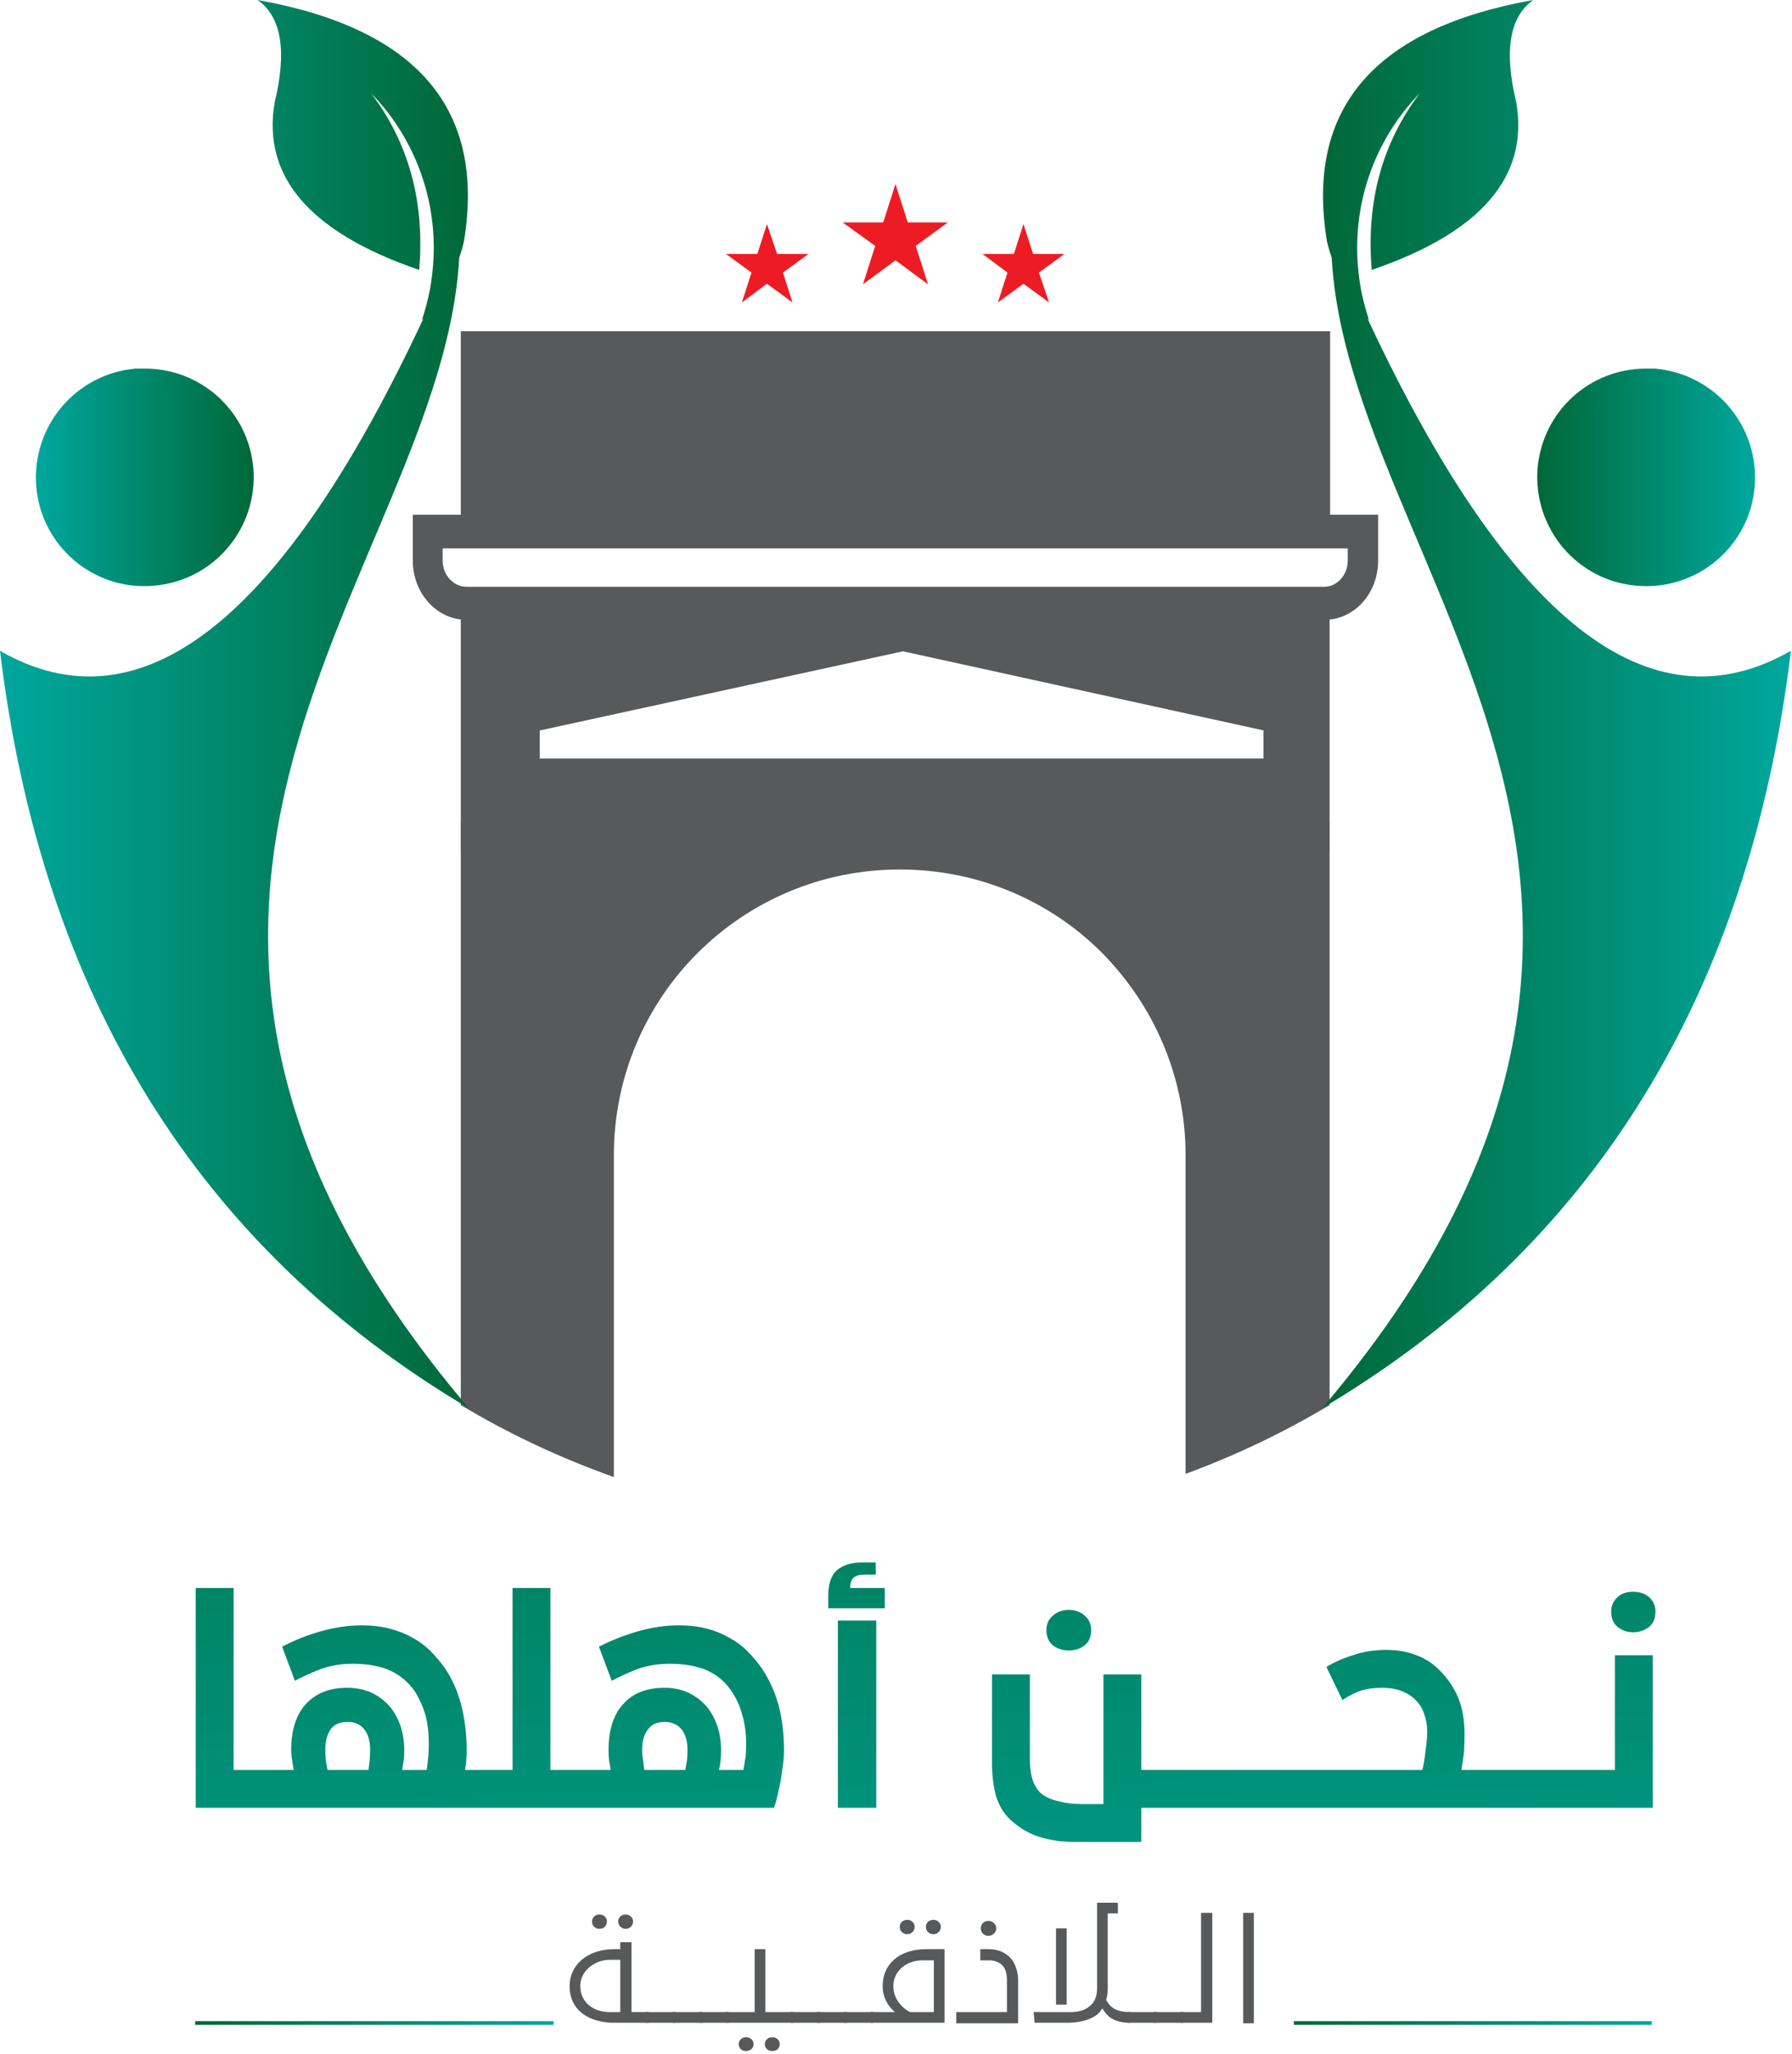 <svg width="336" height="385" viewBox="0 0 336 385" fill="none" xmlns="http://www.w3.org/2000/svg">
<path fill-rule="evenodd" clip-rule="evenodd" d="M167.902 34.5L170.202 41.7H177.702L171.702 46.1L174.002 53.3L167.902 48.8L161.802 53.3L164.102 46.1L158.002 41.7H165.602L167.902 34.5ZM191.902 42L193.702 47.6H199.602L194.802 51.1L196.702 56.7L191.902 53.2L187.102 56.7L188.902 51.1L184.202 47.6H190.102L191.902 42ZM143.802 42L145.702 47.6H151.602L146.802 51.1L148.602 56.7L143.802 53.2L139.102 56.7L140.902 51.1L136.102 47.6H142.002L143.802 42Z" fill="#ED1C24"/>
<path fill-rule="evenodd" clip-rule="evenodd" d="M249.398 101.2H86.398V62.1H249.398V101.2ZM86.398 154.1H249.298V159.5H86.398V154.1Z" fill="#58595B"/>
<path d="M86.398 113.1V263.4C95.398 268.8 104.998 273.3 115.098 276.9V216.6C115.098 186.9 139.098 163 168.698 163C183.498 163 196.898 168.9 206.598 178.6C216.298 188.4 222.298 201.8 222.298 216.6V276.3C231.798 272.8 240.798 268.5 249.298 263.4V113.1H86.398ZM236.898 142.2H101.198V136.9H101.398C124.065 131.966 146.698 127.033 169.298 122.1C191.832 127.033 214.332 131.966 236.798 136.9H236.898V142.2Z" fill="#58595B"/>
<path d="M77.398 96.5V105.1C77.398 111.2 81.898 116.2 87.498 116.2H248.298C253.898 116.2 258.398 111.3 258.398 105.1V96.5H77.398ZM252.698 105.1C252.698 107.8 250.698 110 248.298 110H87.498C84.998 110 82.998 107.8 82.998 105.1V102.8H252.698V105.1Z" fill="#58595B"/>
<path d="M161.699 292.9C159.699 292.9 158.133 293.367 156.999 294.3C155.866 295.234 155.299 296.867 155.299 299.2V301.5H165.899V297.7H159.399C159.399 296.9 159.599 296.267 159.999 295.8C160.399 295.4 161.099 295.2 162.099 295.2H164.199V292.9H161.699ZM96.099 297.7V331.8H92.099H87.199C87.399 330.534 87.499 329.334 87.499 328.2C87.499 325.134 87.166 322.3 86.499 319.7C85.832 317.1 84.799 314.767 83.399 312.7C82.599 311.567 81.699 310.5 80.699 309.5C79.699 308.5 78.566 307.667 77.299 307C76.032 306.267 74.599 305.7 72.999 305.3C71.466 304.9 69.766 304.7 67.899 304.7C65.366 304.7 62.799 305.067 60.199 305.8C57.599 306.534 55.166 307.5 52.899 308.7L55.299 315.1C56.633 314.367 58.233 313.634 60.099 312.9C61.966 312.234 63.966 311.9 66.099 311.9C68.966 311.9 71.333 312.334 73.199 313.2C75.066 314.067 76.599 315.367 77.799 317.1C78.666 318.5 79.332 320 79.799 321.6C80.199 323.134 80.399 324.934 80.399 327C80.399 327.667 80.366 328.434 80.299 329.3C80.233 330.1 80.132 330.934 79.999 331.8H75.399C75.466 331.334 75.566 330.767 75.699 330.1C75.766 329.434 75.799 328.767 75.799 328.1C75.799 326.367 75.532 324.767 74.999 323.3C74.466 321.834 73.733 320.6 72.799 319.6C71.866 318.6 70.733 317.8 69.399 317.2C68.066 316.667 66.632 316.4 65.099 316.4C61.833 316.4 59.266 317.4 57.399 319.4C55.533 321.4 54.599 324.3 54.599 328.1C54.599 328.767 54.666 329.434 54.799 330.1C54.866 330.767 54.966 331.334 55.099 331.8H50.299H43.799V297.7H36.699V338.9H49.299H91.099H108.699H145.099C145.366 338.234 145.599 337.434 145.799 336.5C145.999 335.634 146.199 334.7 146.399 333.7C146.533 332.767 146.666 331.834 146.799 330.9C146.933 329.967 146.999 329.067 146.999 328.2C146.999 325.134 146.666 322.3 145.999 319.7C145.266 317.1 144.199 314.767 142.799 312.7C141.999 311.567 141.099 310.5 140.099 309.5C139.099 308.5 137.966 307.667 136.699 307C135.433 306.267 134.033 305.7 132.499 305.3C130.899 304.9 129.166 304.7 127.299 304.7C124.766 304.7 122.233 305.067 119.699 305.8C117.099 306.534 114.633 307.5 112.299 308.7L114.699 315.1C116.033 314.367 117.633 313.634 119.499 312.9C121.366 312.234 123.366 311.9 125.499 311.9C128.366 311.9 130.766 312.334 132.699 313.2C134.566 314.067 136.066 315.367 137.199 317.1C138.133 318.5 138.799 320 139.199 321.6C139.666 323.134 139.899 324.934 139.899 327C139.899 327.667 139.866 328.434 139.799 329.3C139.666 330.1 139.533 330.934 139.399 331.8H134.799C134.933 331.334 135.033 330.767 135.099 330.1C135.166 329.434 135.199 328.767 135.199 328.1C135.199 326.367 134.933 324.767 134.399 323.3C133.866 321.834 133.133 320.6 132.199 319.6C131.266 318.6 130.133 317.8 128.799 317.2C127.533 316.667 126.133 316.4 124.599 316.4C121.266 316.4 118.699 317.4 116.899 319.4C115.033 321.4 114.099 324.3 114.099 328.1C114.099 328.767 114.133 329.434 114.199 330.1C114.333 330.767 114.433 331.334 114.499 331.8H109.699H103.199V297.7H96.099ZM120.599 330.1C120.466 329.434 120.399 328.734 120.399 328C120.399 326.4 120.766 325.134 121.499 324.2C122.166 323.267 123.199 322.8 124.599 322.8C125.933 322.8 126.999 323.267 127.799 324.2C128.533 325.134 128.899 326.4 128.899 328C128.899 328.734 128.866 329.434 128.799 330.1C128.666 330.767 128.566 331.334 128.499 331.8H120.799C120.733 331.334 120.666 330.767 120.599 330.1ZM61.099 330.1C61.032 329.434 60.999 328.734 60.999 328C60.999 326.4 61.333 325.134 61.999 324.2C62.666 323.267 63.733 322.8 65.199 322.8C66.533 322.8 67.566 323.267 68.299 324.2C69.032 325.134 69.399 326.4 69.399 328C69.399 328.734 69.366 329.434 69.299 330.1C69.233 330.767 69.166 331.334 69.099 331.8H61.399C61.333 331.334 61.233 330.767 61.099 330.1ZM303.299 299.4C302.499 300.134 302.099 301.034 302.099 302.1C302.099 303.367 302.499 304.334 303.299 305C304.166 305.667 305.133 306 306.199 306C307.333 306 308.333 305.667 309.199 305C309.999 304.334 310.399 303.367 310.399 302.1C310.399 301.034 309.999 300.134 309.199 299.4C308.399 298.734 307.399 298.4 306.199 298.4C304.999 298.4 304.033 298.734 303.299 299.4ZM197.399 302.9C196.599 303.567 196.199 304.467 196.199 305.6C196.199 306.867 196.633 307.834 197.499 308.5C198.299 309.1 199.266 309.4 200.399 309.4C201.533 309.4 202.499 309.1 203.299 308.5C204.166 307.834 204.599 306.867 204.599 305.6C204.599 304.467 204.199 303.567 203.399 302.9C202.599 302.167 201.599 301.8 200.399 301.8C199.199 301.8 198.199 302.167 197.399 302.9ZM157.099 338.9H164.299V303.8H157.099V338.9ZM253.999 310.2C252.133 310.734 250.366 311.5 248.699 312.5L251.699 318.7C253.033 317.834 254.233 317.234 255.299 316.9C256.433 316.567 257.699 316.4 259.099 316.4C261.633 316.4 263.633 317.067 265.099 318.4C265.966 319.134 266.599 320.067 266.999 321.2C267.399 322.334 267.599 323.434 267.599 324.5C267.599 325.567 267.499 326.767 267.299 328.1C267.166 329.434 266.966 330.667 266.699 331.8H246.599H237.599H228.599H219.499H213.999V313.9H206.899V338.2H202.799C201.266 338.2 199.866 338.034 198.599 337.7C197.266 337.434 196.133 336.934 195.199 336.2C194.466 335.534 193.933 334.667 193.599 333.6C193.266 332.534 193.099 331.234 193.099 329.7V313.9H185.999V330.6C185.999 332.667 186.233 334.634 186.699 336.5C187.233 338.367 188.133 339.9 189.399 341.1C190.199 341.834 191.033 342.467 191.899 343C192.766 343.534 193.699 343.967 194.699 344.3C195.766 344.634 196.933 344.9 198.199 345.1C199.399 345.234 200.766 345.3 202.299 345.3H213.999V338.9H218.499H227.599H236.599H245.599H278.499H287.499H296.499H309.899V310.3H302.799V331.8H297.499H288.499H279.499H273.999C274.199 330.734 274.366 329.634 274.499 328.5C274.566 327.367 274.599 326.234 274.599 325.1C274.599 322.5 274.199 320.2 273.399 318.2C272.533 316.267 271.399 314.6 269.999 313.2C268.799 311.934 267.333 310.967 265.599 310.3C263.933 309.634 262.033 309.3 259.899 309.3C257.766 309.3 255.799 309.6 253.999 310.2Z" fill="url(#paint0_linear_7916_23)"/>
<path d="M115.901 360.2C115.901 359.5 116.501 358.9 117.301 358.9C118.101 358.9 118.701 359.5 118.701 360.2C118.701 361 118.101 361.6 117.301 361.6C116.601 361.6 115.901 361 115.901 360.2ZM111.001 360.2C111.001 359.5 111.601 358.9 112.401 358.9C113.201 358.9 113.801 359.5 113.801 360.2C113.801 361 113.201 361.6 112.401 361.6C111.601 361.6 111.001 361 111.001 360.2ZM106.801 372.3C106.801 368.4 110.101 365.4 115.201 365.4H116.301V364.1H118.401V377.2H121.601V379.2H115.201C110.701 379.2 106.801 377.1 106.801 372.3ZM116.301 377.2V367.4H114.301C111.601 367.4 108.801 369.4 108.801 372.3C108.801 375.4 111.301 377.2 114.301 377.2H116.301Z" fill="#58595B"/>
<path d="M121.102 377.2H126.602V379.2H121.102V377.2Z" fill="#58595B"/>
<path d="M126.102 377.2H131.602V379.2H126.102V377.2Z" fill="#58595B"/>
<path d="M131.102 377.2H136.602V379.2H131.102V377.2Z" fill="#58595B"/>
<path d="M143.402 383.2C143.402 382.5 144.002 381.9 144.802 381.9C145.602 381.9 146.202 382.5 146.202 383.2C146.202 384 145.602 384.5 144.802 384.5C144.002 384.5 143.402 384 143.402 383.2ZM138.502 383.2C138.502 382.5 139.102 381.9 139.902 381.9C140.702 381.9 141.302 382.5 141.302 383.2C141.302 384 140.602 384.5 139.902 384.5C139.102 384.5 138.502 384 138.502 383.2ZM136.102 377.2H141.502V365.4H143.502V377.2H148.702V379.2H136.102V377.2Z" fill="#58595B"/>
<path d="M148.199 377.2H153.799V379.2H148.199V377.2Z" fill="#58595B"/>
<path d="M153.199 377.2H158.799V379.2H153.199V377.2Z" fill="#58595B"/>
<path d="M158.301 377.2H163.801V379.2H158.301V377.2Z" fill="#58595B"/>
<path fill-rule="evenodd" clip-rule="evenodd" d="M173.601 361.2C173.601 360.5 174.201 359.9 175.001 359.9C175.801 359.9 176.401 360.5 176.401 361.2C176.401 362 175.801 362.6 175.001 362.6C174.201 362.6 173.601 362 173.601 361.2ZM168.701 361.2C168.701 360.5 169.301 359.9 170.101 359.9C170.901 359.9 171.501 360.5 171.501 361.2C171.501 362 170.901 362.6 170.101 362.6C169.301 362.6 168.701 362 168.701 361.2ZM163.301 377.2H167.801C166.501 376.1 165.501 374.5 165.501 372.3C165.501 368.3 168.501 365.4 173.701 365.4H177.101V379.2H163.301V377.2ZM170.601 377.2H175.101V367.5H172.901C170.101 367.5 167.501 369.4 167.501 372.3C167.501 374.5 168.801 376.2 170.601 377.2ZM183.901 361.5C183.901 360.7 184.501 360.1 185.301 360.1C186.101 360.1 186.801 360.7 186.801 361.5C186.801 362.3 186.101 362.9 185.301 362.9C184.501 362.9 183.901 362.3 183.901 361.5ZM179.301 377.2H188.801V371.3C188.801 370.1 188.601 369.3 188.101 368.6C187.501 367.9 186.501 367.5 185.601 367.5H183.801V365.4H185.301C187.201 365.4 188.501 366 189.601 367.2C190.401 368.2 190.901 369.7 190.901 371.2V379.3H179.301V377.2ZM193.801 377.2H200.801C202.301 377.2 203.501 376.8 204.301 376.1C205.101 375.5 205.701 374.4 205.701 372.8V356.7H209.601V358.7H207.701V372.8C207.701 373.5 207.601 374.3 207.401 374.9C208.201 376.4 209.401 377.2 211.901 377.2V379.2C208.501 379.2 207.401 377.7 206.701 376.5C206.434 376.9 206.167 377.234 205.901 377.5C204.501 378.7 202.401 379.2 200.001 379.2H194.001L193.801 377.2ZM198.001 361.5H200.001V375.8H198.001V361.5Z" fill="#58595B"/>
<path d="M211.398 377.2H216.898V379.2H211.398V377.2Z" fill="#58595B"/>
<path d="M216.398 377.2H221.898V379.2H216.398V377.2Z" fill="#58595B"/>
<path fill-rule="evenodd" clip-rule="evenodd" d="M221.398 377.2H225.198V358.6H227.298V379.2H221.398V377.2ZM233.098 358.6H235.098V379.3H233.098V358.6Z" fill="#58595B"/>
<path d="M242.602 379.6H309.702V378.9H242.602V379.6Z" fill="url(#paint1_linear_7916_23)"/>
<path d="M36.602 379.6H103.802V378.9H36.602V379.6Z" fill="url(#paint2_linear_7916_23)"/>
<path d="M248.798 45.2C248.998 46.133 249.298 47.167 249.698 48.3C252.798 106.5 329.898 167.4 247.898 264C298.698 233.867 327.998 186.533 335.798 122C309.298 137.2 282.898 116.4 256.398 59.7C256.465 59.767 256.565 59.867 256.698 60C255.698 57 254.998 54 254.698 50.8C253.398 38.6 257.598 26.3 266.198 17.5C259.132 26.833 256.132 37.867 257.198 50.6C277.665 43.6 286.698 33.133 284.298 19.2C281.965 9.533 283.032 3.133 287.498 0C257.632 5.333 244.732 20.4 248.798 45.2Z" fill="url(#paint3_linear_7916_23)"/>
<path d="M288.301 87.8C287.401 99 295.701 108.9 306.901 109.8C318.201 110.8 328.101 102.4 329.001 91.2C329.901 79.9 321.601 70.1 310.301 69.1C309.768 69.1 309.201 69.1 308.601 69.1C298.101 69.1 289.201 77.1 288.301 87.8Z" fill="url(#paint4_linear_7916_23)"/>
<path d="M51.5 19.2C49.1 33.133 58.133 43.6 78.6 50.6C79.667 37.867 76.667 26.833 69.6 17.5C78.2 26.3 82.4 38.6 81.1 50.8C80.8 54 80.1 57 79.1 60C79.233 59.867 79.333 59.767 79.4 59.7C52.9 116.4 26.4 137.2 0 122C7.8 186.533 37.1 233.867 87.9 264C5.9 167.4 83 106.5 86.1 48.3C86.5 47.167 86.8 46.133 87 45.2C91.067 20.4 78.167 5.333 48.3 0C52.767 3.133 53.833 9.533 51.5 19.2Z" fill="url(#paint5_linear_7916_23)"/>
<path d="M25.401 69.1C14.201 70.1 5.901 79.9 6.801 91.2C7.701 102.4 17.601 110.8 28.801 109.8C40.101 108.9 48.401 99 47.501 87.8C46.601 77.1 37.701 69.1 27.201 69.1C26.601 69.1 26.001 69.1 25.401 69.1Z" fill="url(#paint6_linear_7916_23)"/>
<defs>
<linearGradient id="paint0_linear_7916_23" x1="170.582" y1="201.565" x2="175.61" y2="408.437" gradientUnits="userSpaceOnUse">
<stop stop-color="#006838"/>
<stop offset="1" stop-color="#00A79D"/>
</linearGradient>
<linearGradient id="paint1_linear_7916_23" x1="242.575" y1="379.221" x2="309.737" y2="379.221" gradientUnits="userSpaceOnUse">
<stop stop-color="#006838"/>
<stop offset="1" stop-color="#00A79D"/>
</linearGradient>
<linearGradient id="paint2_linear_7916_23" x1="36.611" y1="379.221" x2="103.773" y2="379.221" gradientUnits="userSpaceOnUse">
<stop stop-color="#006838"/>
<stop offset="1" stop-color="#00A79D"/>
</linearGradient>
<linearGradient id="paint3_linear_7916_23" x1="247.916" y1="131.97" x2="335.797" y2="131.97" gradientUnits="userSpaceOnUse">
<stop stop-color="#006838"/>
<stop offset="1" stop-color="#00A79D"/>
</linearGradient>
<linearGradient id="paint4_linear_7916_23" x1="288.229" y1="89.49" x2="329.063" y2="89.49" gradientUnits="userSpaceOnUse">
<stop stop-color="#006838"/>
<stop offset="1" stop-color="#00A79D"/>
</linearGradient>
<linearGradient id="paint5_linear_7916_23" x1="87.861" y1="131.97" x2="-0.02" y2="131.97" gradientUnits="userSpaceOnUse">
<stop stop-color="#006838"/>
<stop offset="1" stop-color="#00A79D"/>
</linearGradient>
<linearGradient id="paint6_linear_7916_23" x1="47.553" y1="89.49" x2="6.719" y2="89.49" gradientUnits="userSpaceOnUse">
<stop stop-color="#006838"/>
<stop offset="1" stop-color="#00A79D"/>
</linearGradient>
</defs>
</svg>
